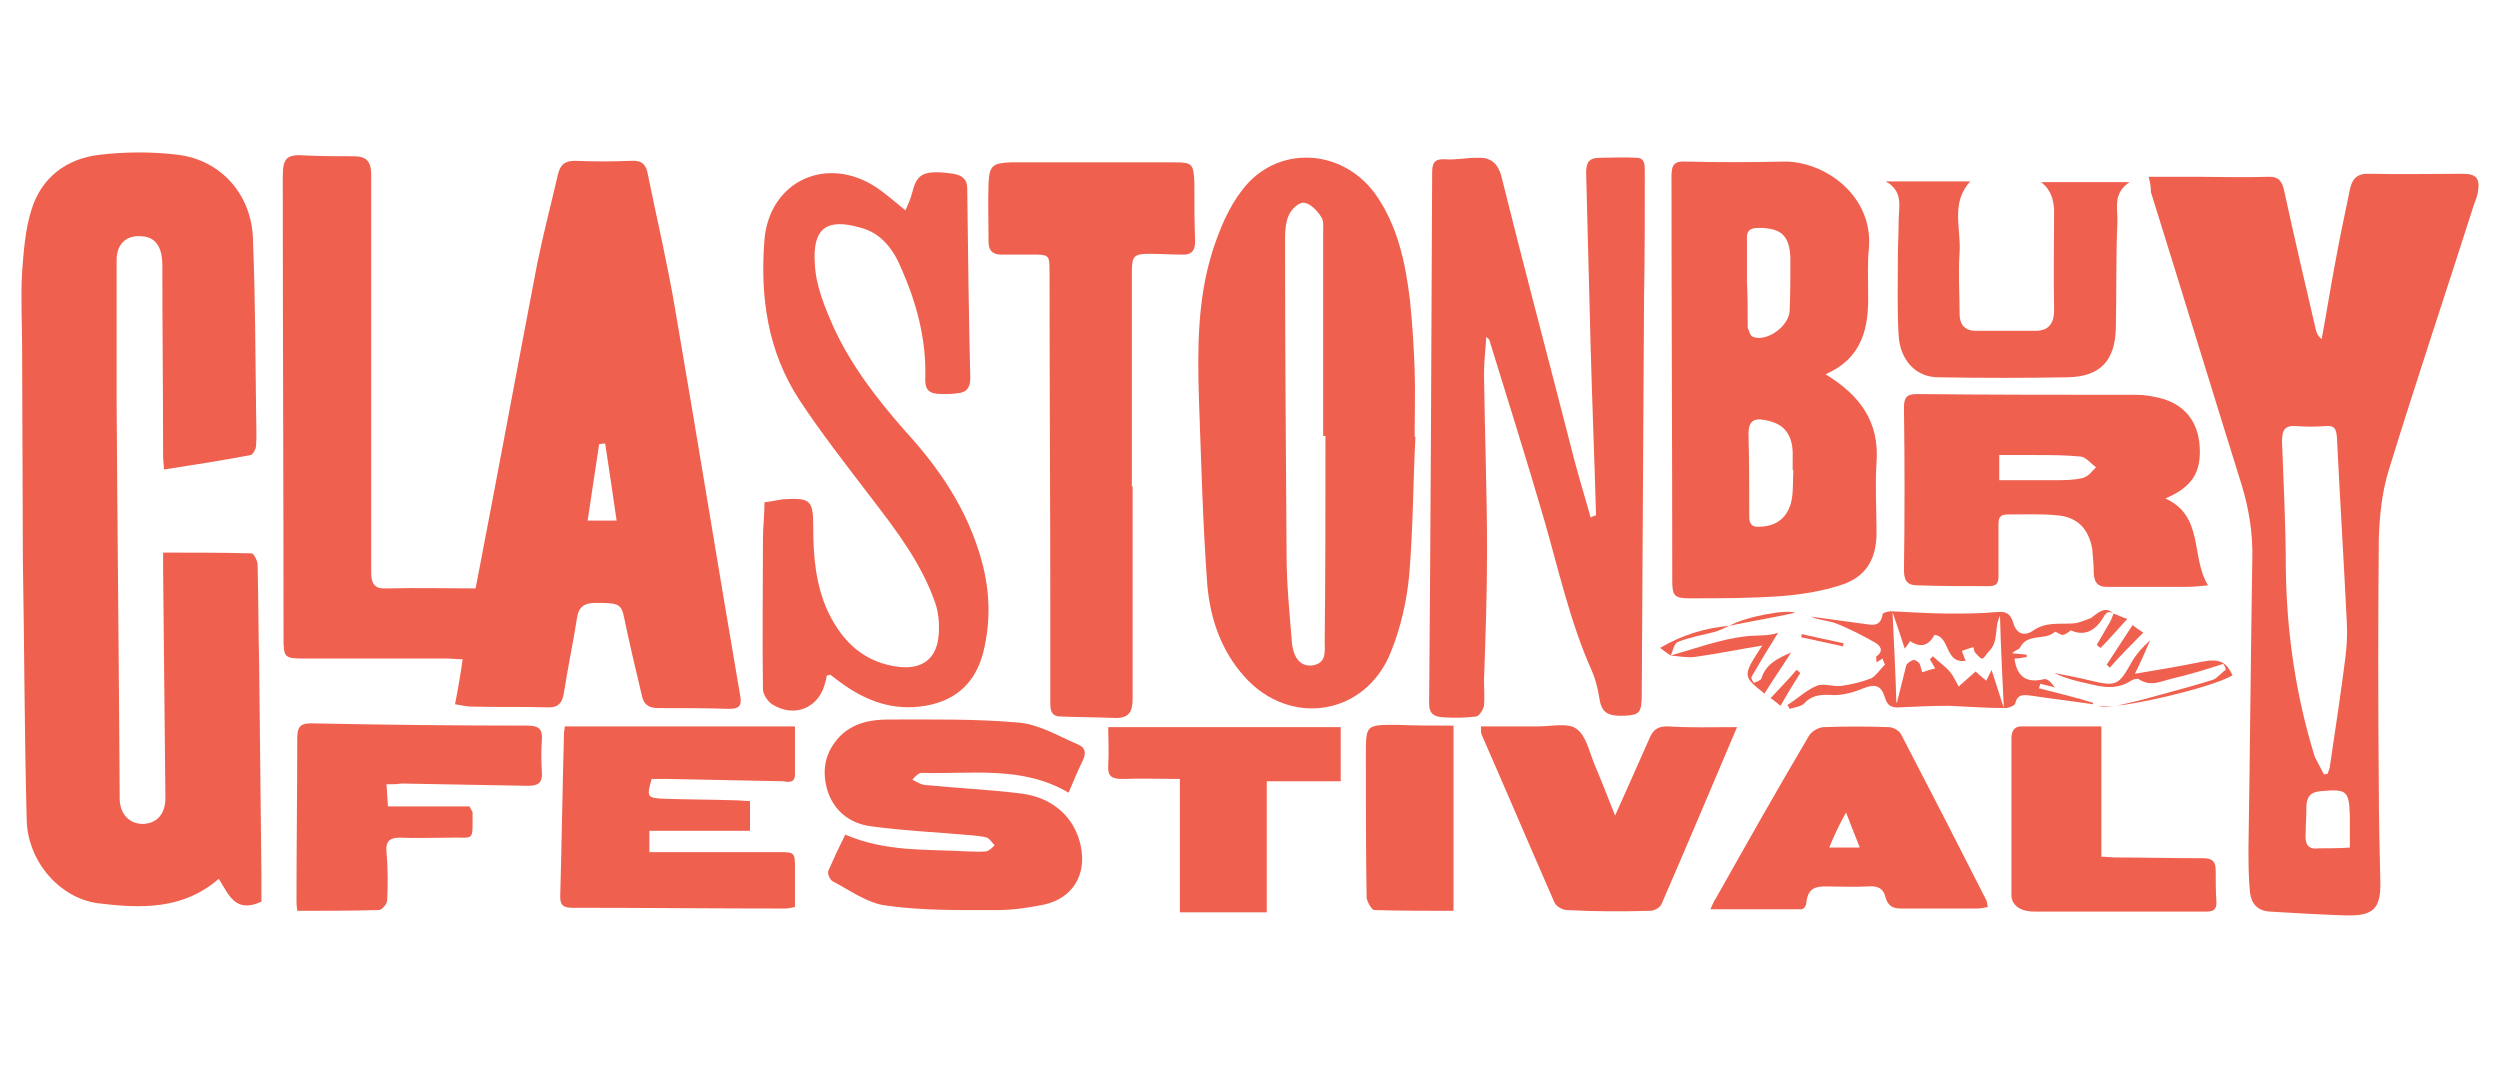 <?xml version="1.0" encoding="utf-8"?>
<!-- Generator: Adobe Illustrator 22.0.1, SVG Export Plug-In . SVG Version: 6.00 Build 0)  -->
<!DOCTYPE svg PUBLIC "-//W3C//DTD SVG 1.1//EN" "http://www.w3.org/Graphics/SVG/1.1/DTD/svg11.dtd">
<svg version="1.1" id="Layer_1" xmlns="http://www.w3.org/2000/svg" xmlns:xlink="http://www.w3.org/1999/xlink" x="0px" y="0px"
	 viewBox="0 0 328 140" style="enable-background:new 0 0 328 140;" xml:space="preserve">
<style type="text/css">
	.st0{fill:#EF604E;}
</style>
<path class="st0" d="M62.4,77.2c2.8-14.5,5.4-28.6,8.1-42.7c0.8-3.9,1.8-7.7,2.7-11.6c0.3-1.2,0.8-1.8,2.2-1.8c2.5,0.1,5,0.1,7.4,0
	c1.4-0.1,2,0.5,2.2,1.8c1.2,5.9,2.6,11.8,3.6,17.8c2.9,16.8,5.6,33.6,8.5,50.5c0.3,1.5-0.2,1.8-1.5,1.8c-3.1-0.1-6.2-0.1-9.3-0.1
	c-1.3,0-1.9-0.6-2.1-1.7c-0.8-3.4-1.6-6.7-2.3-10.1c-0.4-1.9-0.7-2-3.8-2c-1.4,0-2.2,0.5-2.4,2c-0.5,3.2-1.2,6.5-1.7,9.7
	c-0.2,1.4-0.7,2.1-2.3,2c-3.3-0.1-6.6,0-9.9-0.1c-0.7,0-1.3-0.2-2.1-0.3c0.4-2,0.7-3.8,1-5.9c-0.7,0-1.4-0.1-2-0.1
	c-6.2,0-12.5,0-18.7,0c-2.7,0-2.8-0.1-2.8-2.8c0-20.1-0.1-40.3-0.1-60.4c0-2.5,0.5-3,3.1-2.8c2.1,0.1,4.2,0.1,6.2,0.1
	c1.6,0,2.3,0.6,2.3,2.4c0,17.4,0,34.7,0,52.1c0,1.6,0.4,2.3,2.1,2.2C54.7,77.1,58.6,77.2,62.4,77.2z M79.4,58.2
	c-0.3,0-0.5,0-0.8,0.1c-0.5,3.3-1,6.6-1.5,10c1.4,0,2.5,0,3.8,0C80.4,64.8,79.9,61.5,79.4,58.2z"/>
<path class="st0" d="M3,73.4c0.2,11.4,0.2,22.7,0.5,34.1c0.1,5.5,4.3,10.3,9.3,11c5.6,0.7,11.2,0.9,15.9-3.2c1.3,2,2.1,4.6,5.6,3
	c0-0.9,0-2.1,0-3.3c-0.1-9.3-0.2-18.6-0.3-27.9c-0.1-4.3-0.1-8.7-0.2-13c0-0.5-0.5-1.5-0.8-1.5c-3.8-0.1-7.6-0.1-11.6-0.1
	c0,0.9,0,1.5,0,2.1c0.1,10,0.2,20.1,0.3,30.1c0,2.1-1.1,3.3-2.9,3.4c-1.8,0-3-1.2-3.1-3.2c0-0.3,0-0.7,0-1
	c-0.1-17.1-0.3-34.3-0.4-51.4c0-6.1,0-12.2,0-18.4c0-2.1,1.3-3.3,3.3-3.1c1.8,0.1,2.7,1.4,2.7,3.8c0,8.4,0.1,16.7,0.1,25.1
	c0,0.5,0.1,1,0.1,1.7c3.9-0.6,7.7-1.2,11.4-1.9c0.3-0.1,0.7-0.8,0.7-1.3c0.1-1.4,0-2.9,0-4.3c-0.1-7.4-0.1-14.9-0.4-22.3
	c0-6.1-4.1-10.8-9.9-11.5c-3.3-0.4-6.8-0.4-10.2,0c-4.4,0.5-7.7,3-9,7.3c-0.8,2.6-1,5.4-1.2,8.1c-0.2,3.3,0,6.6,0,9.9L3,73.4z"/>
<path class="st0" d="M281.9,23.2c2.5,0,4.7,0,7,0c2.8,0,5.7,0.1,8.5,0c1.4-0.1,2,0.4,2.3,1.9c1.3,6,2.7,12,4.1,18
	c0.1,0.5,0.3,1,0.8,1.4c0.6-3.2,1.1-6.4,1.7-9.6c0.6-3.3,1.3-6.7,2-10c0.3-1.5,1-2.2,2.7-2.1c4,0.1,8.1,0,12.1,0
	c1.8,0,2.3,0.6,2,2.4c-0.1,0.6-0.3,1.1-0.5,1.6c-3.7,11.6-7.6,23.2-11.2,34.9c-0.9,2.9-1.2,6-1.3,9c-0.1,10.8-0.1,21.6,0,32.4
	c0,4.2,0.1,8.3,0.2,12.5c0.1,3.6-0.9,4.6-4.5,4.5c-3.3-0.1-6.7-0.3-10-0.5c-1.6-0.1-2.4-1-2.6-2.5c-0.2-2-0.2-3.9-0.2-5.9
	c0.2-12.6,0.3-25.2,0.5-37.7c0.1-3.4-0.4-6.6-1.4-9.9c-4-12.8-7.9-25.6-11.9-38.4C282.2,24.5,282.1,23.9,281.9,23.2z M304.9,101.6
	c0.2,0,0.4-0.1,0.5-0.1c0.1-0.4,0.3-0.7,0.3-1.1c0.7-4.7,1.4-9.3,2-14c0.2-1.6,0.3-3.2,0.2-4.8c-0.4-8.1-0.9-16.2-1.3-24.3
	c-0.1-1-0.3-1.5-1.4-1.4c-1.3,0.1-2.7,0.1-4,0c-1.5-0.1-1.8,0.6-1.8,2c0.2,5.5,0.5,11.1,0.5,16.6c0.1,8.5,1.3,16.7,3.8,24.8
	C304.1,100.1,304.5,100.8,304.9,101.6z M308.3,111.2c0-1.5,0-2.8,0-4.1c-0.1-3.4-0.4-3.6-3.8-3.3c-1.4,0.1-1.9,0.8-1.9,2.1
	c0,1.2-0.1,2.4-0.1,3.6c-0.1,1.2,0.3,2,1.7,1.8C305.5,111.3,306.8,111.3,308.3,111.2z"/>
<path class="st0" d="M185.7,57.3c-0.3,6-0.3,12-0.8,18c-0.3,3.4-1.1,7-2.4,10.2c-3.3,8.4-13.3,10-19.3,3.2c-3-3.4-4.4-7.5-4.8-11.9
	c-0.6-8.2-0.8-16.3-1.1-24.5c-0.2-6.5-0.2-13.1,1.8-19.4c0.9-2.8,2.1-5.7,3.9-8c4.5-5.9,13-5.5,17.4,0.5c3,4.2,4,9.1,4.6,14.1
	c0.3,3,0.5,6,0.6,9c0.1,2.9,0,5.9,0,8.8C185.7,57.3,185.7,57.3,185.7,57.3z M173.9,57.2c-0.1,0-0.2,0-0.3,0c0-8.9,0-17.9,0-26.8
	c0-0.7,0.1-1.5-0.3-2c-0.5-0.8-1.4-1.7-2.2-1.8c-0.7-0.1-1.7,0.9-2,1.6c-0.4,0.9-0.5,2-0.5,3c0,13.9,0.1,27.8,0.2,41.7
	c0,3.8,0.4,7.6,0.7,11.4c0.2,2.1,1.2,3.2,2.7,3c1.9-0.3,1.6-1.9,1.6-3.1C173.9,75.2,173.9,66.2,173.9,57.2z"/>
<path class="st0" d="M209.4,67.6c-0.2-7.3-0.5-14.5-0.7-21.8c-0.2-7.7-0.4-15.5-0.6-23.2c0-1.4,0.5-1.9,1.8-1.9c1.6,0,3.2-0.1,4.8,0
	c1.1,0,1.1,0.9,1.1,1.8c0,5.5,0,11-0.1,16.5c-0.1,17.4-0.2,34.8-0.3,52.1c0,2.4-0.3,2.7-2.2,2.8c-2.5,0.1-3.1-0.5-3.4-2.5
	c-0.2-1.2-0.5-2.4-1-3.5c-2.8-6.3-4.3-13.1-6.2-19.7c-2.3-7.9-4.8-15.8-7.2-23.6c0-0.1-0.1-0.1-0.4-0.4c-0.1,1.7-0.3,3.3-0.3,4.9
	c0.1,7.7,0.4,15.5,0.4,23.2c0,5.7-0.2,11.3-0.4,17c0,1.1,0.1,2.2,0,3.3c-0.1,0.5-0.6,1.3-1,1.4c-1.5,0.2-3,0.2-4.5,0.1
	c-1-0.1-1.7-0.4-1.7-1.8c0.2-23.2,0.3-46.4,0.4-69.7c0-1.2,0.3-1.8,1.7-1.7c1.4,0.1,2.8-0.2,4.1-0.2c1.8-0.1,2.8,0.6,3.3,2.5
	c2.9,11.7,6,23.3,9,35c0.8,3.3,1.8,6.5,2.7,9.7C209,67.7,209.2,67.7,209.4,67.6z"/>
<path class="st0" d="M239.5,49.1c4.6,2.8,7.1,6.3,6.7,11.6c-0.2,3,0,6.1,0,9.2c0,3.6-1.5,5.9-4.8,6.9c-2.5,0.8-5.1,1.2-7.6,1.4
	c-4,0.3-8.1,0.3-12.1,0.3c-2,0-2.3-0.3-2.3-2.3c0-17.7-0.1-35.4-0.1-53.1c0-1.5,0.4-2,1.9-1.9c4.3,0.1,8.5,0.1,12.8,0
	c5.3-0.1,11.8,4.4,11.2,11.4c-0.2,1.9-0.1,3.9-0.1,5.9C245.2,42.9,244.4,47,239.5,49.1z M229.2,36.9L229.2,36.9
	c0.1,2,0.1,3.9,0.1,5.9c0,0.1,0,0.1,0,0.2c0.2,0.4,0.3,1.1,0.7,1.2c1.8,0.7,4.7-1.4,4.8-3.4c0.1-2.3,0.1-4.6,0.1-6.9
	c-0.1-3-1.2-4-4.2-4c-1.1,0-1.6,0.4-1.5,1.5C229.2,33.2,229.2,35.1,229.2,36.9z M235.3,61.7h-0.1c0-0.8,0-1.6,0-2.4
	c-0.1-2.5-1.3-3.8-3.7-4.2c-1.5-0.3-2.1,0.3-2.1,1.8c0.1,3.6,0.1,7.2,0.1,10.9c0,1.1,0.5,1.4,1.5,1.3c2.3-0.1,3.7-1.4,4.1-3.7
	C235.3,64.1,235.2,62.9,235.3,61.7z"/>
<path class="st0" d="M108.5,88.6c-0.1,0.3-0.1,0.6-0.2,0.8c-0.7,3.4-4,4.9-7,3c-0.6-0.4-1.2-1.3-1.2-2c-0.1-6.6,0-13.1,0-19.7
	c0-1.5,0.2-3.1,0.2-4.8c0.9-0.1,1.7-0.3,2.5-0.4c3.5-0.2,3.9,0.1,3.9,3.6c0,3.9,0.3,7.7,2,11.3c1.9,3.9,4.8,6.6,9.3,7.1
	c2.8,0.3,4.7-0.9,5.1-3.7c0.2-1.5,0.1-3.3-0.4-4.7c-1.8-5.2-5.1-9.5-8.4-13.8c-3.2-4.2-6.5-8.4-9.4-12.8c-4.2-6.4-5.2-13.6-4.6-21.1
	c0.7-7.7,8.2-11.1,14.7-6.8c1.2,0.8,2.3,1.8,3.8,3c0.4-0.9,0.7-1.6,0.9-2.4c0.5-2,1.2-2.6,3.2-2.6c0.7,0,1.5,0.1,2.2,0.2
	c1.1,0.2,1.8,0.7,1.8,1.9c0.1,8.3,0.2,16.6,0.4,24.9c0,1.3-0.5,1.9-1.7,2c-0.6,0.1-1.3,0.1-1.9,0.1c-1.9,0-2.4-0.5-2.3-2.4
	c0.1-5-1.2-9.7-3.2-14.2c-1-2.4-2.6-4.5-5.2-5.2c-4.4-1.3-6.4-0.1-6.1,4.6c0.1,2.9,1.3,5.8,2.5,8.5c2.3,5,5.7,9.4,9.4,13.6
	c4.5,4.9,8.2,10.4,10,17c1.1,4,1.2,8,0.2,12c-1.1,4.3-4,6.6-8.3,7.1c-4.2,0.5-7.8-1.1-11-3.6c-0.3-0.2-0.5-0.4-0.8-0.6
	C108.9,88.6,108.7,88.6,108.5,88.6z"/>
<path class="st0" d="M148.6,63.8c0,9.3,0,18.6,0,27.9c0,1.7-0.5,2.5-2.2,2.5c-2.5-0.1-5-0.1-7.4-0.2c-1.2-0.1-1.2-1-1.2-1.9
	c0-4,0-8.1,0-12.1c0-14.7-0.1-29.4-0.1-44.2c0-2.4,0-2.4-2.4-2.4c-1.3,0-2.7,0-4,0c-1,0-1.6-0.5-1.6-1.6c0-2.6-0.1-5.2,0-7.8
	c0.1-2.3,0.6-2.6,2.9-2.7c7.2,0,14.3,0,21.5,0c2.3,0,2.5,0.2,2.6,2.6c0,2.6,0,5.2,0.1,7.8c0,1.3-0.6,1.8-1.8,1.7
	c-1.4,0-2.8-0.1-4.2-0.1c-2,0-2.3,0.3-2.3,2.3c0,9.4,0,18.7,0,28.1C148.4,63.8,148.5,63.8,148.6,63.8z"/>
<path class="st0" d="M284.1,65.4c5.1,2.3,3.3,7.7,5.6,11.4c-1.1,0.1-1.9,0.2-2.8,0.2c-3.5,0-7,0-10.5,0c-1.2,0-1.6-0.6-1.7-1.7
	c0-1.1-0.1-2.2-0.2-3.3c-0.5-2.7-2-4.2-4.7-4.4c-2.1-0.2-4.3-0.1-6.4-0.1c-1.1,0-1.2,0.5-1.2,1.4c0,2.2,0,4.5,0,6.7
	c0,1-0.3,1.3-1.3,1.3c-3.1,0-6.1,0-9.2-0.1c-1.3,0-1.9-0.4-1.9-2c0.1-7.1,0.1-14.2,0-21.3c0-1.3,0.3-1.8,1.7-1.8
	c9.6,0.1,19.3,0.1,28.9,0.1c1,0,2,0.2,2.9,0.4c3.3,0.8,5.1,3.1,5.3,6.4C288.8,62,287.6,63.9,284.1,65.4z M262.3,63c2.6,0,5,0,7.4,0
	c1.2,0,2.4,0,3.6-0.3c0.7-0.2,1.2-0.9,1.7-1.4c-0.7-0.5-1.3-1.3-2-1.4c-2.1-0.2-4.1-0.2-6.2-0.2c-1.5,0-3,0-4.5,0
	C262.3,60.9,262.3,61.7,262.3,63z"/>
<path class="st0" d="M110.9,109.5c5.3,2.3,10.7,1.9,15.9,2.2c0.9,0,1.7,0.1,2.6,0c0.4-0.1,0.8-0.5,1.1-0.8c-0.3-0.3-0.6-0.8-1-1
	c-0.6-0.2-1.2-0.2-1.9-0.3c-4.5-0.4-9-0.6-13.4-1.2c-2.8-0.4-4.9-2.1-5.7-4.9c-0.7-2.6-0.2-4.9,1.7-6.9c1.8-1.8,4.1-2.2,6.4-2.2
	c5.7,0,11.3-0.1,17,0.4c2.7,0.2,5.3,1.8,7.9,2.9c0.9,0.4,1,1.1,0.6,2c-0.7,1.4-1.3,2.9-1.9,4.3c-6.1-3.6-12.8-2.4-19.3-2.6
	c-0.3,0-0.7,0.3-1.2,0.9c0.6,0.3,1.2,0.7,1.8,0.7c4.1,0.4,8.3,0.6,12.4,1.1c4.2,0.5,7.1,3.1,7.9,6.9c0.8,3.8-1.1,6.9-4.9,7.7
	c-2,0.4-4,0.7-6,0.7c-4.9,0-9.8,0.1-14.7-0.6c-2.4-0.3-4.7-2-7-3.2c-0.3-0.2-0.7-1-0.5-1.4C109.4,112.6,110.1,111.1,110.9,109.5z"/>
<path class="st0" d="M236.3,119.3h-6.1c-1.9,0-3.7,0-5.8,0c0.3-0.6,0.4-1,0.7-1.4c4-7.1,8-14.2,12.2-21.3c0.3-0.6,1.3-1.2,2-1.2
	c2.8-0.1,5.7-0.1,8.5,0c0.6,0,1.4,0.5,1.6,0.9c3.8,7.3,7.5,14.5,11.2,21.8c0.1,0.2,0.1,0.4,0.2,0.9c-0.5,0.1-1,0.2-1.5,0.2
	c-3.3,0-6.6,0-9.9,0c-1.1,0-1.7-0.4-2-1.4c-0.3-1.3-1.1-1.6-2.3-1.5c-1.8,0.1-3.7,0-5.5,0c-1.2,0-2.4,0.1-2.6,2.1
	C236.9,119.3,236.3,119.3,236.3,119.3z M240,111.2c1.4,0,2.6,0,4,0c-0.6-1.5-1.1-2.8-1.8-4.6C241.2,108.4,240.6,109.7,240,111.2z"/>
<path class="st0" d="M104.3,95.3c0,2.3,0,4.3,0,6.3c0,1.2-0.9,1-1.6,0.9c-5-0.1-10-0.2-15-0.3c-0.7,0-1.5,0-2.2,0
	c-0.7,2.4-0.6,2.5,1.7,2.6c3.1,0.1,6.2,0.1,9.3,0.2c0.6,0,1.2,0.1,1.9,0.1c0,1.3,0,2.5,0,3.9c-4.4,0-8.7,0-13.2,0c0,0.9,0,1.7,0,2.8
	c5.7,0,11.3,0,16.9,0c2.2,0,2.2,0,2.2,2.3c0,1.6,0,3.2,0,4.9c-0.5,0.1-0.9,0.2-1.3,0.2c-9.3,0-18.6-0.1-27.9-0.1
	c-1,0-1.6-0.2-1.6-1.4c0.2-7.2,0.3-14.4,0.5-21.6c0-0.2,0.1-0.5,0.1-0.8C84.1,95.3,94.1,95.3,104.3,95.3z"/>
<path class="st0" d="M227.9,95.4c-3.4,8-6.6,15.6-9.9,23.2c-0.2,0.5-1,0.9-1.5,0.9c-3.6,0.1-7.3,0.1-10.9-0.1
	c-0.6,0-1.5-0.5-1.7-1.1c-3.2-7.3-6.3-14.6-9.5-21.9c-0.1-0.2-0.1-0.5-0.1-1.1c1.6,0,3.2,0,4.7,0c1,0,2,0,2.9,0
	c1.7,0,3.8-0.5,4.9,0.3c1.3,0.9,1.7,3,2.4,4.7c0.9,2.1,1.7,4.2,2.7,6.7c1.6-3.6,3.1-6.9,4.5-10.1c0.5-1.2,1.1-1.6,2.4-1.6
	C221.7,95.5,224.7,95.4,227.9,95.4z"/>
<path class="st0" d="M50.7,102.9c0.1,1,0.1,1.8,0.2,2.9c3.6,0,7.2,0,10.7,0c0.2,0.5,0.4,0.6,0.4,0.8c0,4,0.3,3.2-3.1,3.3
	c-2.1,0-4.3,0.1-6.4,0c-1.3,0-1.9,0.4-1.8,1.8c0.2,2.1,0.2,4.3,0.1,6.4c0,0.5-0.7,1.3-1.1,1.3c-3.6,0.1-7.1,0.1-10.7,0.1
	c-0.1-0.7-0.1-1-0.1-1.4c0-7.1,0.1-14.2,0.1-21.3c0-1.4,0.4-1.9,1.8-1.9c9.5,0.2,18.9,0.3,28.4,0.3c1.4,0,2,0.4,1.9,1.8
	s-0.1,2.9,0,4.3s-0.5,1.8-1.8,1.8c-5.5-0.1-11.1-0.2-16.6-0.3C52,102.9,51.4,102.9,50.7,102.9z"/>
<path class="st0" d="M267.8,23.9c3.7,0,7.4,0,11.6,0c-2.3,1.5-1.5,3.6-1.6,5.3c-0.2,4.6-0.1,9.2-0.2,13.8c-0.1,4.3-2,6.4-6.3,6.5
	c-5.7,0.1-11.3,0.1-17,0c-2.9,0-5-2.2-5.2-5.5c-0.2-3.4-0.1-6.8-0.1-10.2c0-1.6,0.1-3.1,0.1-4.7c0-1.9,0.7-4-1.7-5.3
	c3.6,0,7.3,0,11.1,0c-2.6,2.8-1.2,6.2-1.4,9.3c-0.2,2.7,0,5.4,0,8.1c0,1.3,0.6,2.1,1.9,2.2c2.7,0,5.4,0,8.1,0c1.7,0,2.4-1,2.4-2.7
	c-0.1-4.4,0-8.8,0-13.2C269.4,26.3,269.2,25,267.8,23.9z"/>
<path class="st0" d="M154.8,119.7c0-6,0-11.6,0-17.5c-2.6,0-5.1-0.1-7.5,0c-1.4,0-2-0.3-1.9-1.8c0.1-1.7,0-3.3,0-5
	c10.2,0,20.3,0,30.5,0c0,2.4,0,4.5,0,7.1c-3.1,0-6.3,0-9.7,0c0,6,0,11.6,0,17.2C162.2,119.7,158.6,119.7,154.8,119.7z"/>
<path class="st0" d="M270.9,119.6c0.7,0,1.3,0,1.9,0c5.5,0,11,0,16.4,0c0.9,0,1.6,0,1.6-1.2c-0.1-1.4-0.1-2.8-0.1-4.1
	c0-1.2-0.3-1.7-1.7-1.7c-3.8,0-7.6-0.1-11.4-0.1c-0.6,0-1.2-0.1-1.9-0.1c0-5.7,0-11.2,0-17.1c-3.6,0-7,0-10.5,0
	c-1,0-1.3,0.7-1.3,1.6c0,4.6,0,9.2,0,13.8c0,1.4,0,2.8,0,4.2v2.6c0,0-0.1,2.2,3.3,2.1c3.4,0,3.4,0,3.4,0L270.9,119.6z"/>
<path class="st0" d="M190.7,95.2c0,8.2,0,16,0,24.3c-3.5,0-7,0-10.4-0.1c-0.3,0-0.9-1-1-1.6c-0.1-6.2-0.1-12.5-0.1-18.7c0-4,0-4,4-4
	C185.8,95.2,188.2,95.2,190.7,95.2z"/>
<path class="st0" d="M277.3,80.5c-1-0.6-1.2,0.4-1.6,0.9c-1.1,1.6-2.5,2-4,1.3c-0.4,0.3-0.8,0.6-1.1,0.6c-0.3,0-0.9-0.5-1-0.4
	c-1.3,1.2-3.6,0.1-4.6,2.1c-0.1,0.2-0.6,0.3-1,0.7c0.6,0.1,1.3,0.1,1.9,0.2c0,0.1,0,0.2,0,0.3c-0.6,0.1-1.1,0.2-1.6,0.2
	c0.3,2.3,1.5,3.3,3.9,2.7c0.4-0.1,1,0.5,1.4,1.1c-0.6-0.2-1.3-0.3-1.9-0.5c-0.1,0.2-0.1,0.4-0.2,0.6c2.4,0.6,4.8,1.2,7.1,1.9
	c0,0.1,0,0.1,0,0.2c-2.6-0.4-5.3-0.7-7.9-1.1c-1-0.1-2-0.4-2.3,1c-0.1,0.3-0.9,0.6-1.3,0.6c-2.5,0-5-0.2-7.4-0.3
	c-2.1,0-4.3,0.1-6.4,0.2c-1.1,0.1-1.7-0.2-2-1.3c-0.5-1.6-1.3-1.8-2.8-1.2c-1.2,0.5-2.6,0.9-3.9,0.9c-1.5-0.1-2.8-0.1-3.9,1.1
	c-0.4,0.4-1.2,0.5-1.9,0.7c-0.1-0.2-0.2-0.4-0.3-0.5c1.3-0.8,2.4-1.9,3.8-2.5c0.9-0.4,2.1,0.1,3.2,0c1.4-0.2,2.7-0.5,4-1
	c0.6-0.3,1.1-1.1,1.8-1.8c0-0.1-0.2-0.4-0.3-0.8c-0.3,0.2-0.5,0.3-0.8,0.5c0-0.3-0.1-0.7,0-0.8c1-0.7,0.5-1.4-0.2-1.8
	c-1.6-0.9-3.3-1.8-5.1-2.5c-1-0.4-2.2-0.4-3.3-0.9c2.2,0.3,4.4,0.6,6.6,0.9c1.1,0.1,2.5,0.7,2.8-1.2c0-0.2,0.7-0.4,1.1-0.4
	c2.5,0.1,5.1,0.3,7.6,0.3c2.1,0,4.1,0,6.2-0.2c1.2-0.1,1.8,0.1,2.2,1.3c0.4,1.5,1.4,2,2.7,1.1c1.6-1.1,3.3-0.8,5-0.9
	c0.8,0,1.7-0.4,2.5-0.7C275.2,80.5,276.1,79.4,277.3,80.5L277.3,80.5z M261.3,87.9c0.6,1.8,1,3.2,1.6,5c-0.2-4.3-0.4-8.1-0.5-12.1
	c-0.8,1.5-0.1,3.4-1.5,4.7c-0.3,0.3-0.5,0.8-0.8,0.9c-0.2,0.1-0.6-0.4-0.9-0.7c-0.2-0.2-0.2-0.5-0.3-0.8c-0.6,0.2-1,0.3-1.5,0.5
	c0.2,0.5,0.3,0.9,0.5,1.3c-2.8,0.4-2-3.2-4.1-3.4c-0.8,1.5-1.9,1.7-3.2,0.8c-0.2,0.4-0.5,0.7-0.7,1c-0.5-1.6-1-3-1.6-4.8
	c0.2,4.3,0.4,8.1,0.5,11.9c0.1,0,0.1-0.1,0.1-0.1c0.4-1.6,0.8-3.2,1.2-4.8c0.1-0.3,0.6-0.6,0.9-0.7c0.2-0.1,0.6,0.2,0.8,0.4
	c0.2,0.3,0.2,0.7,0.4,1.2c0.6-0.2,1.2-0.4,1.7-0.5c-0.3-0.5-0.5-0.9-0.7-1.2c0.1-0.1,0.3-0.3,0.4-0.4c0.7,0.7,1.6,1.3,2.2,2
	c0.5,0.6,0.8,1.3,1.2,2c0.1-0.1,0.2-0.3,0.4-0.4c0.6-0.5,1.2-1.1,1.8-1.6c0.3,0.3,0.9,0.8,1.4,1.2C260.9,88.7,261.1,88.3,261.3,87.9
	z"/>
<path class="st0" d="M291.7,87.1c-2.2,0.7-4.4,1.4-6.6,1.9c-1.4,0.3-2.9,1.2-4.5,0.1c-0.2-0.1-0.7,0-1,0.2c-1.8,1.2-3.7,0.9-5.6,0.4
	c-1.5-0.3-3-0.7-4.5-1.4c1.6,0.3,3.2,0.6,4.8,1c3.3,0.8,3.7,0.6,5.3-2.3c0.6-1.1,1.5-2.1,2.5-3c-0.6,1.4-1.2,2.8-2,4.4
	c3-0.5,6-1,8.9-1.6c2.1-0.4,3.1,0,3.9,1.8c-2.5,1.6-15.7,4.7-17.6,4c0.8,0,1.6,0.1,2.4,0c1.8-0.4,3.5-0.8,5.2-1.3
	c2.5-0.7,4.9-1.3,7.4-2.1c0.6-0.2,1.1-0.9,1.7-1.3C292,87.5,291.8,87.3,291.7,87.1z"/>
<path class="st0" d="M219.2,86c3.2-0.9,6.4-2.1,9.7-2.5c1.5-0.2,3.2,0,4.4-0.5c-1.2,1.9-2.4,3.9-3.5,5.8c-0.1,0.2,0.2,0.6,0.3,0.8
	c0.4-0.2,0.9-0.3,1-0.6c0.6-1.9,2.1-2.6,3.9-3.4c-1.2,1.9-2.4,3.6-3.5,5.4c-2.9-2.3-2.9-2.3-0.3-6.3c-3.1,0.5-6,1.1-8.9,1.5
	C221.3,86.3,220.2,86.1,219.2,86L219.2,86z"/>
<path class="st0" d="M281.2,83c-1.5,1.5-3,3-4.4,4.6c-0.1-0.1-0.3-0.3-0.4-0.4c1.1-1.7,2.3-3.5,3.4-5.2
	C280.1,82.3,280.6,82.6,281.2,83z"/>
<path class="st0" d="M233.6,92.6c-0.4-0.3-0.8-0.7-1.3-1c1.1-1.2,2.3-2.4,3.4-3.7c0.2,0.1,0.3,0.2,0.5,0.4
	C235.3,89.7,234.4,91.2,233.6,92.6z"/>
<path class="st0" d="M277.3,80.5c0.6,0.2,1.1,0.5,1.8,0.7c-1.2,1.3-2.3,2.6-3.5,3.8c-0.2-0.1-0.3-0.2-0.5-0.4c0.5-0.9,1-1.7,1.5-2.6
	C276.9,81.6,277.1,81,277.3,80.5L277.3,80.5z"/>
<path class="st0" d="M219.2,86c-0.5-0.3-1-0.7-1.4-1c3.1-1.8,6-2.6,9.1-2.9l0,0c-0.6,0.3-1.3,0.6-1.9,0.8c-1.6,0.4-3.3,0.7-4.8,1.3
	C219.6,84.4,219.5,85.4,219.2,86L219.2,86z"/>
<path class="st0" d="M226.9,82.1c2.1-1.2,7.6-2.2,8.6-1.7C232.8,81,229.8,81.5,226.9,82.1C226.8,82.1,226.9,82.1,226.9,82.1z"/>
<path class="st0" d="M241.8,84.8c-1.8-0.4-3.7-0.8-5.5-1.2c0-0.1,0.1-0.3,0.1-0.4c1.8,0.4,3.6,0.8,5.5,1.2
	C241.9,84.5,241.8,84.6,241.8,84.8z"/>
</svg>
